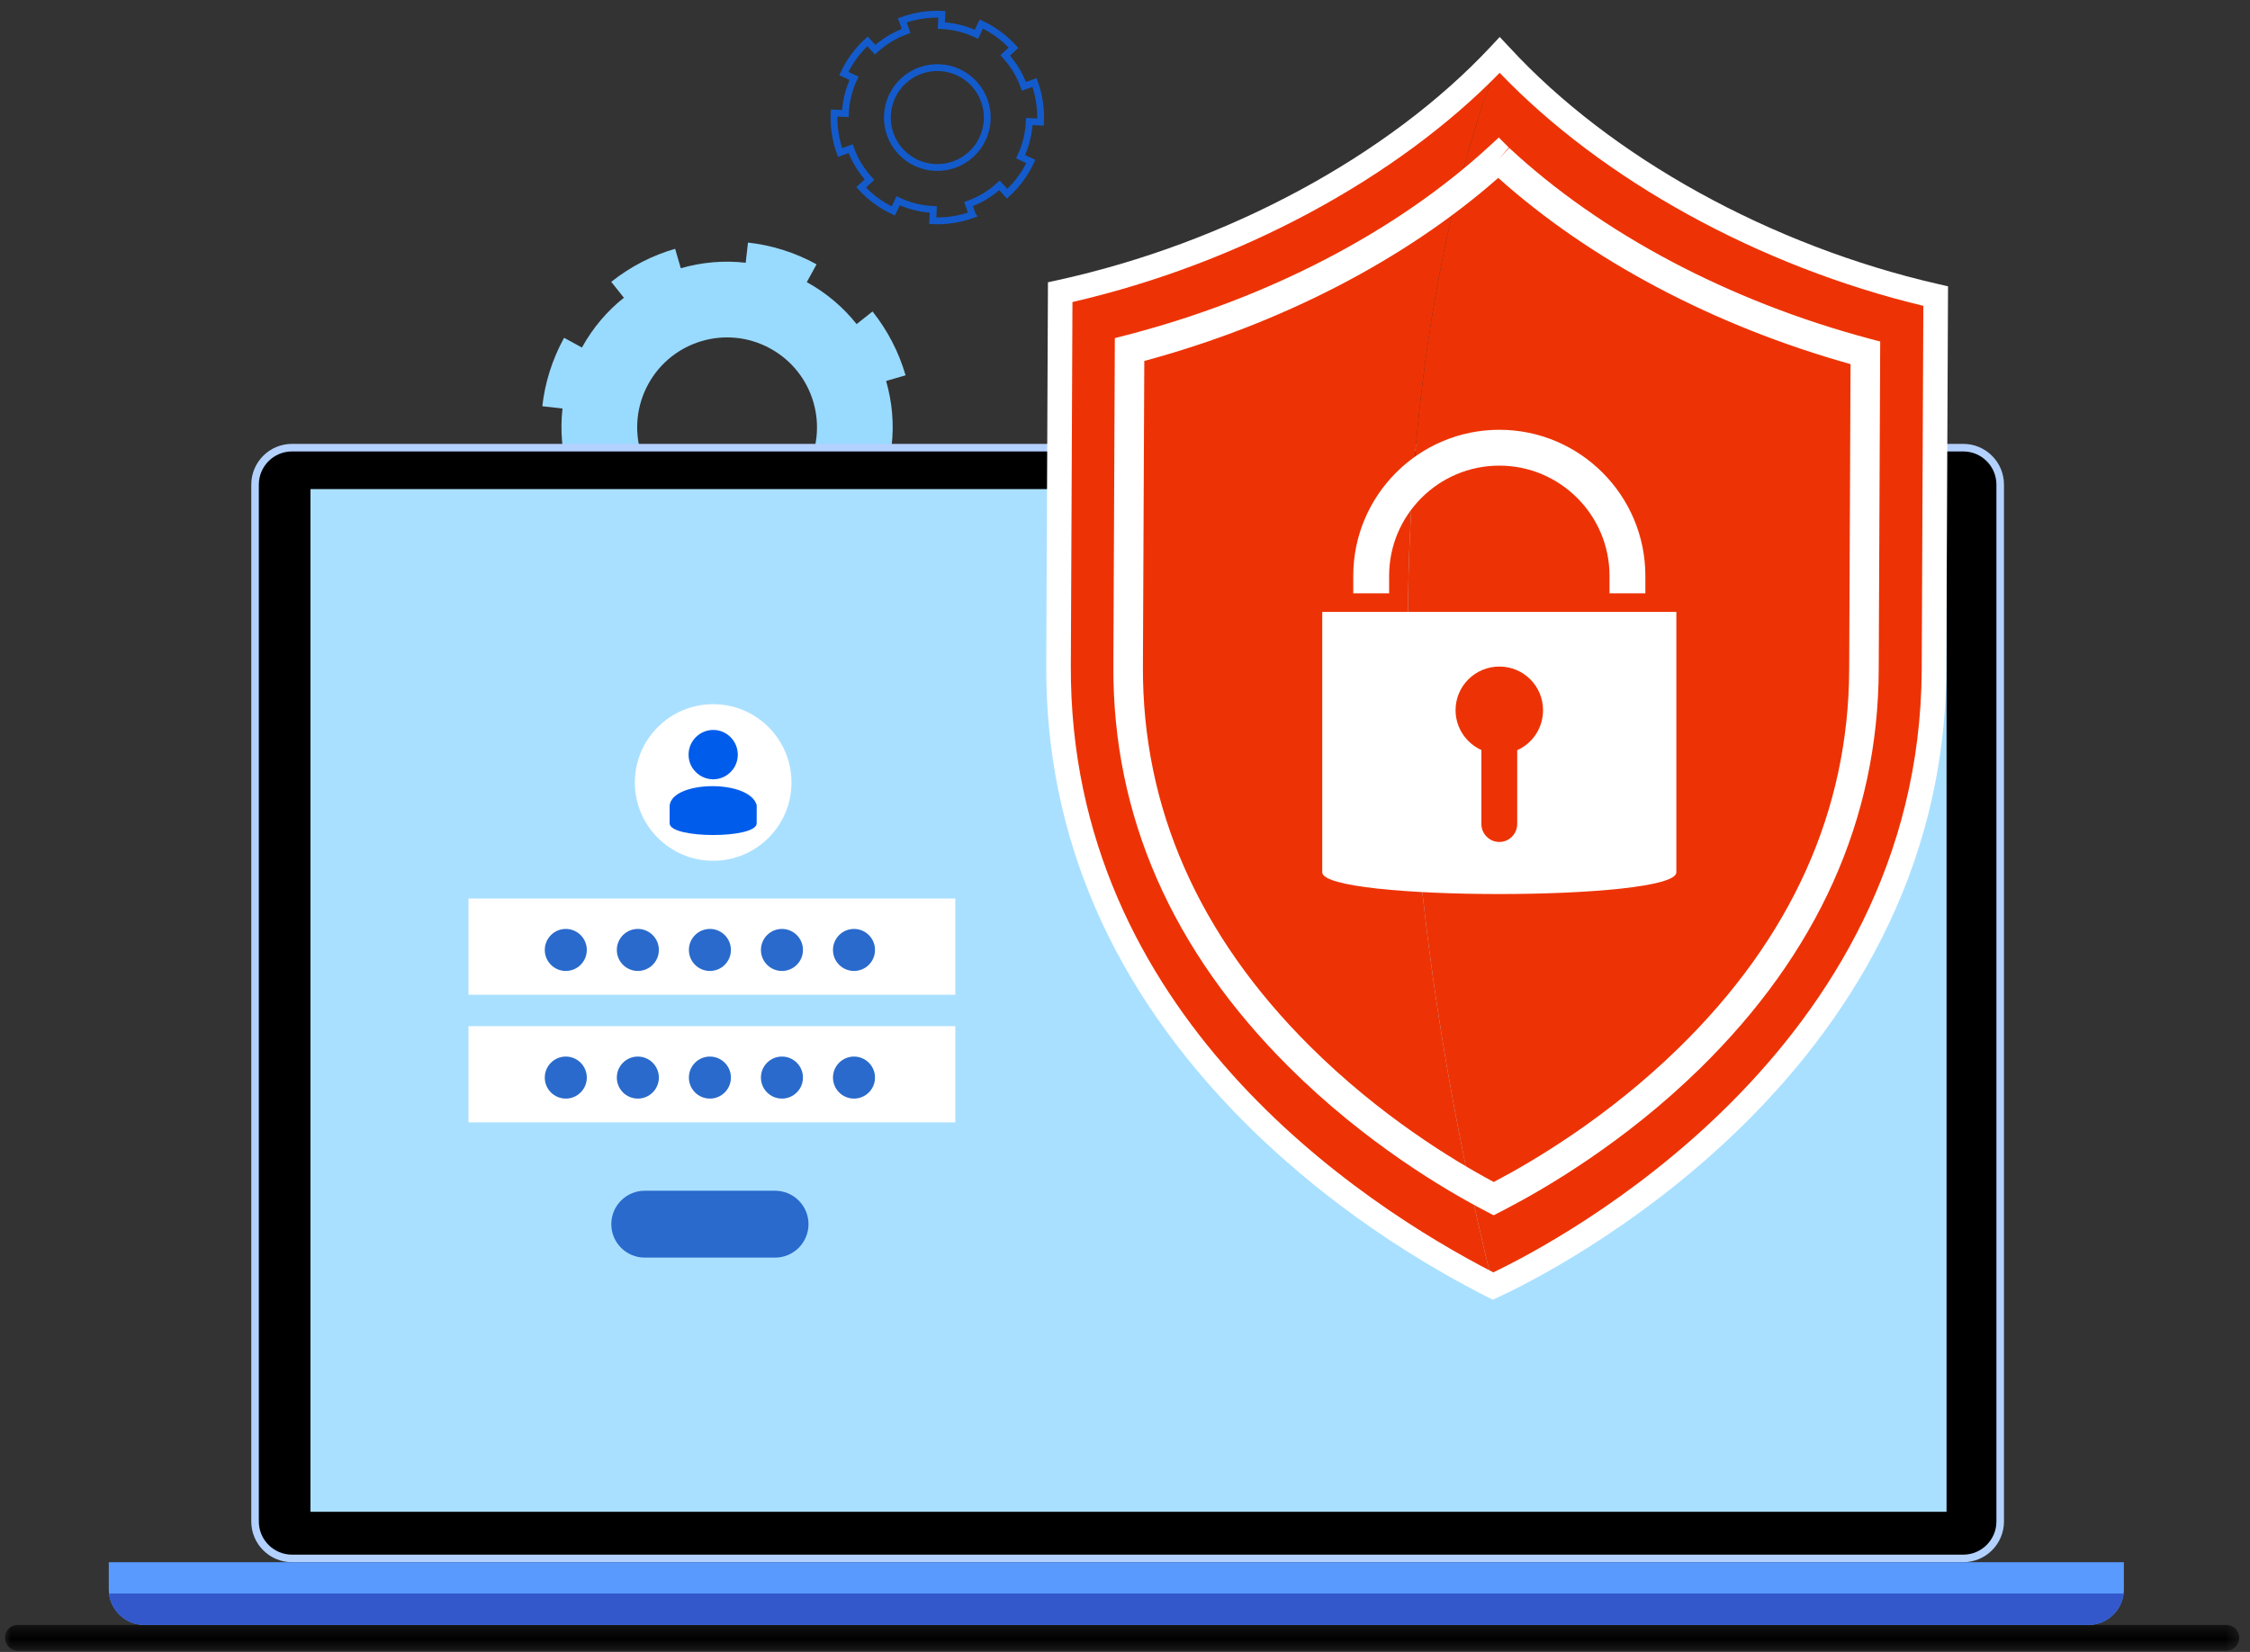 <?xml version="1.0" encoding="UTF-8"?>
<svg width="192px" height="141px" viewBox="0 0 192 141" version="1.1" xmlns="http://www.w3.org/2000/svg" xmlns:xlink="http://www.w3.org/1999/xlink">
    <rect x="0" y="0" width="192" height="141" fill="#333333" stroke="none"/>
    <!-- Generator: Sketch 40.3 (33839) - http://www.bohemiancoding.com/sketch -->
    <title>Page 1</title>
    <desc>Created with Sketch.</desc>
    <defs>
        <polygon id="path-1" points="4.16122002e-05 2.497 190.666 2.497 190.666 0.291 4.16122002e-05 0.291 4.16122002e-05 2.497"></polygon>
        <polygon id="path-3" points="2.27373675e-13 139.802 190.666 139.802 190.666 -2.84217094e-14 2.27373675e-13 -2.84217094e-14"></polygon>
    </defs>
    <g id="signup-login-&amp;-email" stroke="none" stroke-width="1" fill="none" fill-rule="evenodd">
        <g id="Password-changed" transform="translate(-587, -260)">
            <g id="Page-1" transform="translate(587.42, 261.092)">
                <path d="M54.903,31.685 C56.942,27.973 61.603,26.617 65.314,28.656 C69.032,30.697 70.388,35.358 68.35,39.07 C66.308,42.787 61.647,44.144 57.929,42.102 C54.218,40.063 52.862,35.403 54.903,31.685 L54.903,31.685 Z M47.716,27.738 C46.691,29.605 46.081,31.589 45.857,33.582 L47.58,33.777 C47.367,35.655 47.538,37.543 48.052,39.325 L46.391,39.808 C46.963,41.773 47.909,43.628 49.206,45.255 L49.51,45.017 L50.563,44.178 C51.694,45.601 53.127,46.831 54.821,47.762 L53.985,49.283 C55.853,50.309 57.837,50.918 59.832,51.136 L60.028,49.414 C61.903,49.633 63.79,49.462 65.573,48.947 L66.056,50.608 C68.02,50.037 69.878,49.084 71.506,47.787 L71.5,47.784 L71.192,47.39 L70.429,46.431 C71.852,45.299 73.079,43.873 74.009,42.178 L75.531,43.014 C76.556,41.146 77.169,39.157 77.387,37.161 L75.664,36.965 C75.883,35.091 75.709,33.209 75.195,31.426 L76.856,30.943 C76.285,28.979 75.332,27.12 74.035,25.493 L72.678,26.571 C71.547,25.147 70.12,23.921 68.426,22.99 L69.261,21.469 C67.394,20.443 65.405,19.831 63.409,19.612 L63.213,21.335 C61.338,21.116 59.457,21.291 57.674,21.804 L57.191,20.144 C55.221,20.712 53.368,21.668 51.74,22.964 L51.749,22.976 L52.459,23.869 L52.818,24.321 C51.394,25.452 50.165,26.885 49.238,28.573 L47.716,27.738 L47.716,27.738 Z" id="Fill-1" fill="#99DAFF"></path>
                <path d="M76.686,5.797 C78.421,4.207 81.116,4.325 82.706,6.061 C84.299,7.799 84.181,10.494 82.446,12.084 C80.707,13.677 78.012,13.559 76.419,11.821 C74.83,10.085 74.947,7.39 76.686,5.797 L76.686,5.797 Z M73.607,2.437 C72.734,3.238 72.059,4.173 71.586,5.182 L72.457,5.592 C72.01,6.542 71.763,7.566 71.716,8.596 L70.755,8.554 C70.706,9.69 70.873,10.835 71.265,11.924 L71.467,11.852 L72.172,11.599 C72.513,12.55 73.048,13.452 73.774,14.245 L73.062,14.897 C73.862,15.77 74.798,16.444 75.809,16.916 L76.22,16.044 C77.167,16.494 78.191,16.74 79.221,16.788 L79.179,17.749 C80.315,17.798 81.463,17.629 82.551,17.236 L82.549,17.233 L82.457,16.971 L82.226,16.33 C83.178,15.988 84.078,15.456 84.87,14.73 L85.522,15.442 C86.395,14.642 87.072,13.704 87.543,12.692 L86.671,12.282 C87.122,11.334 87.365,10.313 87.413,9.283 L88.373,9.325 C88.423,8.189 88.253,7.04 87.861,5.952 L86.955,6.277 C86.613,5.326 86.081,4.426 85.355,3.634 L86.066,2.982 C85.266,2.109 84.329,1.432 83.317,0.96 L82.907,1.833 C81.959,1.382 80.938,1.139 79.907,1.091 L79.949,0.13 C78.811,0.078 77.665,0.251 76.577,0.643 L76.58,0.65 L76.794,1.247 L76.902,1.549 C75.951,1.891 75.048,2.425 74.258,3.149 L73.607,2.437 L73.607,2.437 Z" id="Stroke-3" stroke="#135BCC" stroke-width="0.582"></path>
                <g id="Group-7" transform="translate(0, 137.306)">
                    <mask id="mask-2" fill="white">
                        <use xlink:href="#path-1"></use>
                    </mask>
                    <g id="Clip-6"></g>
                    <path d="M189.564,2.497 L1.103,2.497 C0.494,2.497 4.16122002e-05,2.003 4.16122002e-05,1.394 C4.16122002e-05,0.785 0.494,0.291 1.103,0.291 L189.564,0.291 C190.172,0.291 190.666,0.785 190.666,1.394 C190.666,2.003 190.172,2.497 189.564,2.497" id="Fill-5" fill="#000000" mask="url(#mask-2)"></path>
                </g>
                <path d="M167.112,132.247 L24.496,132.247 C22.578,132.247 21.022,130.692 21.022,128.773 L21.022,40.269 C21.022,38.351 22.578,36.795 24.496,36.795 L167.112,36.795 C169.03,36.795 170.586,38.351 170.586,40.269 L170.586,128.773 C170.586,130.692 169.03,132.247 167.112,132.247" id="Fill-8" fill="#B3D1FF"></path>
                <path d="M24.496,131.603 C22.936,131.603 21.667,130.333 21.667,128.773 L21.667,40.269 C21.667,38.709 22.936,37.44 24.496,37.44 L167.112,37.44 C168.672,37.44 169.941,38.709 169.941,40.269 L169.941,128.773 C169.941,130.333 168.672,131.603 167.112,131.603 L24.496,131.603 Z" id="Fill-10" fill="#000000"></path>
                <mask id="mask-4" fill="white">
                    <use xlink:href="#path-3"></use>
                </mask>
                <g id="Clip-13"></g>
                <polygon id="Fill-12" fill="#AAE0FF" mask="url(#mask-4)" points="26.073 127.945 165.686 127.945 165.686 40.654 26.073 40.654"></polygon>
                <path d="M180.817,132.247 L180.817,134.572 C180.817,134.69 180.81,134.808 180.795,134.922 C180.623,136.428 179.344,137.597 177.791,137.597 L11.888,137.597 C10.335,137.597 9.057,136.428 8.884,134.922 C8.87,134.808 8.863,134.69 8.863,134.572 L8.863,132.247 L180.817,132.247 Z" id="Fill-14" fill="#599AFF" mask="url(#mask-4)"></path>
                <path d="M180.795,134.922 C180.623,136.428 179.344,137.597 177.791,137.597 L11.888,137.597 C10.335,137.597 9.057,136.428 8.885,134.922 L180.795,134.922 Z" id="Fill-15" fill="#3358CC" mask="url(#mask-4)"></path>
                <path d="M127.622,3.666 C127.601,3.643 127.579,3.622 127.558,3.599 C118.842,12.935 104.934,20.587 90.051,23.847 C90.046,24.841 90.022,30.348 89.908,55.731 C89.757,89.592 121.982,106.139 126.985,108.678 C112.287,49.182 123.801,13.195 127.622,3.666" id="Fill-16" fill="#ED3305" mask="url(#mask-4)"></path>
                <path d="M127.622,3.666 C123.801,13.195 112.287,49.182 126.985,108.678 C131.832,106.447 164.464,89.926 164.615,56.065 C164.729,30.682 164.753,25.175 164.758,24.181 C149.941,20.796 136.258,13.049 127.622,3.666" id="Fill-17" fill="#ED3305" mask="url(#mask-4)"></path>
                <path d="M91.096,24.687 C91.088,26.522 91.067,31.423 91.011,43.963 L90.958,55.736 C90.825,85.476 115.752,101.706 127.006,107.509 C132.435,104.917 163.421,88.689 163.566,56.061 C163.663,34.586 163.695,27.337 163.705,25.012 C149.708,21.653 136.326,14.287 127.552,5.124 C118.711,14.19 105.224,21.433 91.096,24.687 L91.096,24.687 Z M126.963,109.843 L126.51,109.614 C116.707,104.638 109.821,98.752 105.771,94.691 C94.484,83.373 88.794,70.263 88.859,55.727 L88.912,43.954 C88.981,28.523 88.998,24.66 89.002,23.842 L89.005,23.002 L89.826,22.822 C104.27,19.658 118.088,12.204 126.791,2.883 L127.557,2.062 L128.395,2.955 C137.036,12.345 150.717,19.897 164.992,23.158 L165.812,23.345 L165.808,24.186 C165.803,25.18 165.778,30.687 165.665,56.07 C165.508,91.094 131.322,107.837 127.424,109.631 L126.963,109.843 Z" id="Fill-18" fill="#FFFFFF" mask="url(#mask-4)"></path>
                <path d="M127.499,12.457 L127.504,12.45 L127.499,12.457 Z M97.226,29.717 L97.109,55.812 C97.056,67.844 101.849,78.743 111.358,88.205 C117.304,94.124 123.532,97.916 127.046,99.795 C130.38,98.048 136.764,94.286 142.839,88.347 C152.433,78.969 157.324,68.113 157.377,56.08 L157.493,29.987 C145.888,26.741 135.287,21.136 127.431,14.092 C119.515,21.062 108.867,26.573 97.226,29.717 L97.226,29.717 Z M127.038,102.637 L126.459,102.336 C122.955,100.514 116.103,96.487 109.579,89.992 C99.575,80.036 94.53,68.533 94.588,55.8 L94.713,27.768 L95.655,27.524 C107.697,24.417 118.682,18.714 126.586,11.463 L127.476,10.645 L128.33,11.5 L127.508,12.455 L128.367,11.532 C136.202,18.826 147.112,24.607 159.084,27.809 L160.024,28.059 L159.898,56.093 C159.843,68.824 154.695,80.282 144.601,90.15 C138.223,96.386 131.519,100.309 128.09,102.094 L127.038,102.637 Z" id="Fill-19" fill="#FFFFFF" mask="url(#mask-4)"></path>
                <path d="M129.049,62.939 L129.049,69.238 C129.049,70.077 128.367,70.774 127.528,70.774 C126.675,70.774 125.992,70.077 125.992,69.238 L125.992,62.925 C124.698,62.341 123.788,61.033 123.788,59.526 C123.788,57.464 125.466,55.801 127.528,55.801 C129.589,55.801 131.253,57.464 131.253,59.526 C131.253,61.047 130.357,62.356 129.049,62.939 L129.049,62.939 Z M112.412,51.137 L112.412,73.362 C112.412,75.836 142.629,75.836 142.629,73.362 L142.629,51.137 L112.412,51.137 Z" id="Fill-20" fill="#FFFFFF" mask="url(#mask-4)"></path>
                <path d="M139.984,49.552 L136.925,49.552 L136.925,48.056 C136.925,42.87 132.707,38.651 127.522,38.651 C122.336,38.651 118.118,42.87 118.118,48.056 L118.118,49.552 L115.059,49.552 L115.059,48.056 C115.059,41.183 120.65,35.592 127.522,35.592 C134.393,35.592 139.984,41.183 139.984,48.056 L139.984,49.552 Z" id="Fill-21" fill="#FFFFFF" mask="url(#mask-4)"></path>
                <polygon id="Fill-22" fill="#FFFFFF" mask="url(#mask-4)" points="39.557 94.707 81.1 94.707 81.1 86.496 39.557 86.496"></polygon>
                <path d="M49.654,90.883 C49.654,91.874 48.851,92.677 47.861,92.677 C46.871,92.677 46.068,91.874 46.068,90.883 C46.068,89.893 46.871,89.09 47.861,89.09 C48.851,89.09 49.654,89.893 49.654,90.883" id="Fill-23" fill="#296ACC" mask="url(#mask-4)"></path>
                <path d="M55.803,90.883 C55.803,91.874 55,92.677 54.009,92.677 C53.019,92.677 52.216,91.874 52.216,90.883 C52.216,89.893 53.019,89.09 54.009,89.09 C55,89.09 55.803,89.893 55.803,90.883" id="Fill-24" fill="#296ACC" mask="url(#mask-4)"></path>
                <path d="M61.951,90.883 C61.951,91.874 61.148,92.677 60.158,92.677 C59.168,92.677 58.365,91.874 58.365,90.883 C58.365,89.893 59.168,89.09 60.158,89.09 C61.148,89.09 61.951,89.893 61.951,90.883" id="Fill-25" fill="#296ACC" mask="url(#mask-4)"></path>
                <path d="M68.099,90.883 C68.099,91.874 67.296,92.677 66.306,92.677 C65.316,92.677 64.513,91.874 64.513,90.883 C64.513,89.893 65.316,89.09 66.306,89.09 C67.296,89.09 68.099,89.893 68.099,90.883" id="Fill-26" fill="#296ACC" mask="url(#mask-4)"></path>
                <path d="M74.247,90.883 C74.247,91.874 73.444,92.677 72.454,92.677 C71.464,92.677 70.661,91.874 70.661,90.883 C70.661,89.893 71.464,89.09 72.454,89.09 C73.444,89.09 74.247,89.893 74.247,90.883" id="Fill-27" fill="#296ACC" mask="url(#mask-4)"></path>
                <polygon id="Fill-28" fill="#FFFFFF" mask="url(#mask-4)" points="39.557 83.813 81.1 83.813 81.1 75.602 39.557 75.602"></polygon>
                <path d="M49.654,79.99 C49.654,80.98 48.851,81.783 47.861,81.783 C46.871,81.783 46.068,80.98 46.068,79.99 C46.068,79 46.871,78.196 47.861,78.196 C48.851,78.196 49.654,79 49.654,79.99" id="Fill-29" fill="#296ACC" mask="url(#mask-4)"></path>
                <path d="M55.803,79.99 C55.803,80.98 55,81.783 54.009,81.783 C53.019,81.783 52.216,80.98 52.216,79.99 C52.216,79 53.019,78.196 54.009,78.196 C55,78.196 55.803,79 55.803,79.99" id="Fill-30" fill="#296ACC" mask="url(#mask-4)"></path>
                <path d="M61.951,79.99 C61.951,80.98 61.148,81.783 60.158,81.783 C59.168,81.783 58.365,80.98 58.365,79.99 C58.365,79 59.168,78.196 60.158,78.196 C61.148,78.196 61.951,79 61.951,79.99" id="Fill-31" fill="#296ACC" mask="url(#mask-4)"></path>
                <path d="M68.099,79.99 C68.099,80.98 67.296,81.783 66.306,81.783 C65.316,81.783 64.513,80.98 64.513,79.99 C64.513,79 65.316,78.196 66.306,78.196 C67.296,78.196 68.099,79 68.099,79.99" id="Fill-32" fill="#296ACC" mask="url(#mask-4)"></path>
                <path d="M74.247,79.99 C74.247,80.98 73.444,81.783 72.454,81.783 C71.464,81.783 70.661,80.98 70.661,79.99 C70.661,79 71.464,78.196 72.454,78.196 C73.444,78.196 74.247,79 74.247,79.99" id="Fill-33" fill="#296ACC" mask="url(#mask-4)"></path>
                <path d="M65.719,106.25 L54.599,106.25 C53.023,106.25 51.745,104.972 51.745,103.395 C51.745,101.819 53.023,100.541 54.599,100.541 L65.719,100.541 C67.294,100.541 68.572,101.819 68.572,103.395 C68.572,104.972 67.294,106.25 65.719,106.25" id="Fill-34" fill="#296ACC" mask="url(#mask-4)"></path>
                <path d="M67.12,65.696 C67.12,69.386 64.128,72.378 60.437,72.378 C56.747,72.378 53.755,69.386 53.755,65.696 C53.755,62.005 56.747,59.013 60.437,59.013 C64.128,59.013 67.12,62.005 67.12,65.696" id="Fill-35" fill="#FFFFFF" mask="url(#mask-4)"></path>
                <path d="M60.447,65.426 C61.099,65.426 61.702,65.109 62.086,64.623 C62.37,64.273 62.538,63.821 62.538,63.319 C62.538,62.165 61.601,61.211 60.447,61.211 C59.276,61.211 58.339,62.165 58.339,63.319 C58.339,63.821 58.506,64.273 58.791,64.623 C59.175,65.109 59.778,65.426 60.447,65.426" id="Fill-36" fill="#005CEB" mask="url(#mask-4)"></path>
                <path d="M64.151,69.183 C64.151,70.513 56.722,70.513 56.722,69.183 L56.725,67.633 C57.018,65.514 63.547,65.425 64.152,67.633 L64.151,69.183 Z" id="Fill-37" fill="#005CEB" mask="url(#mask-4)"></path>
            </g>
        </g>
    </g>
</svg>